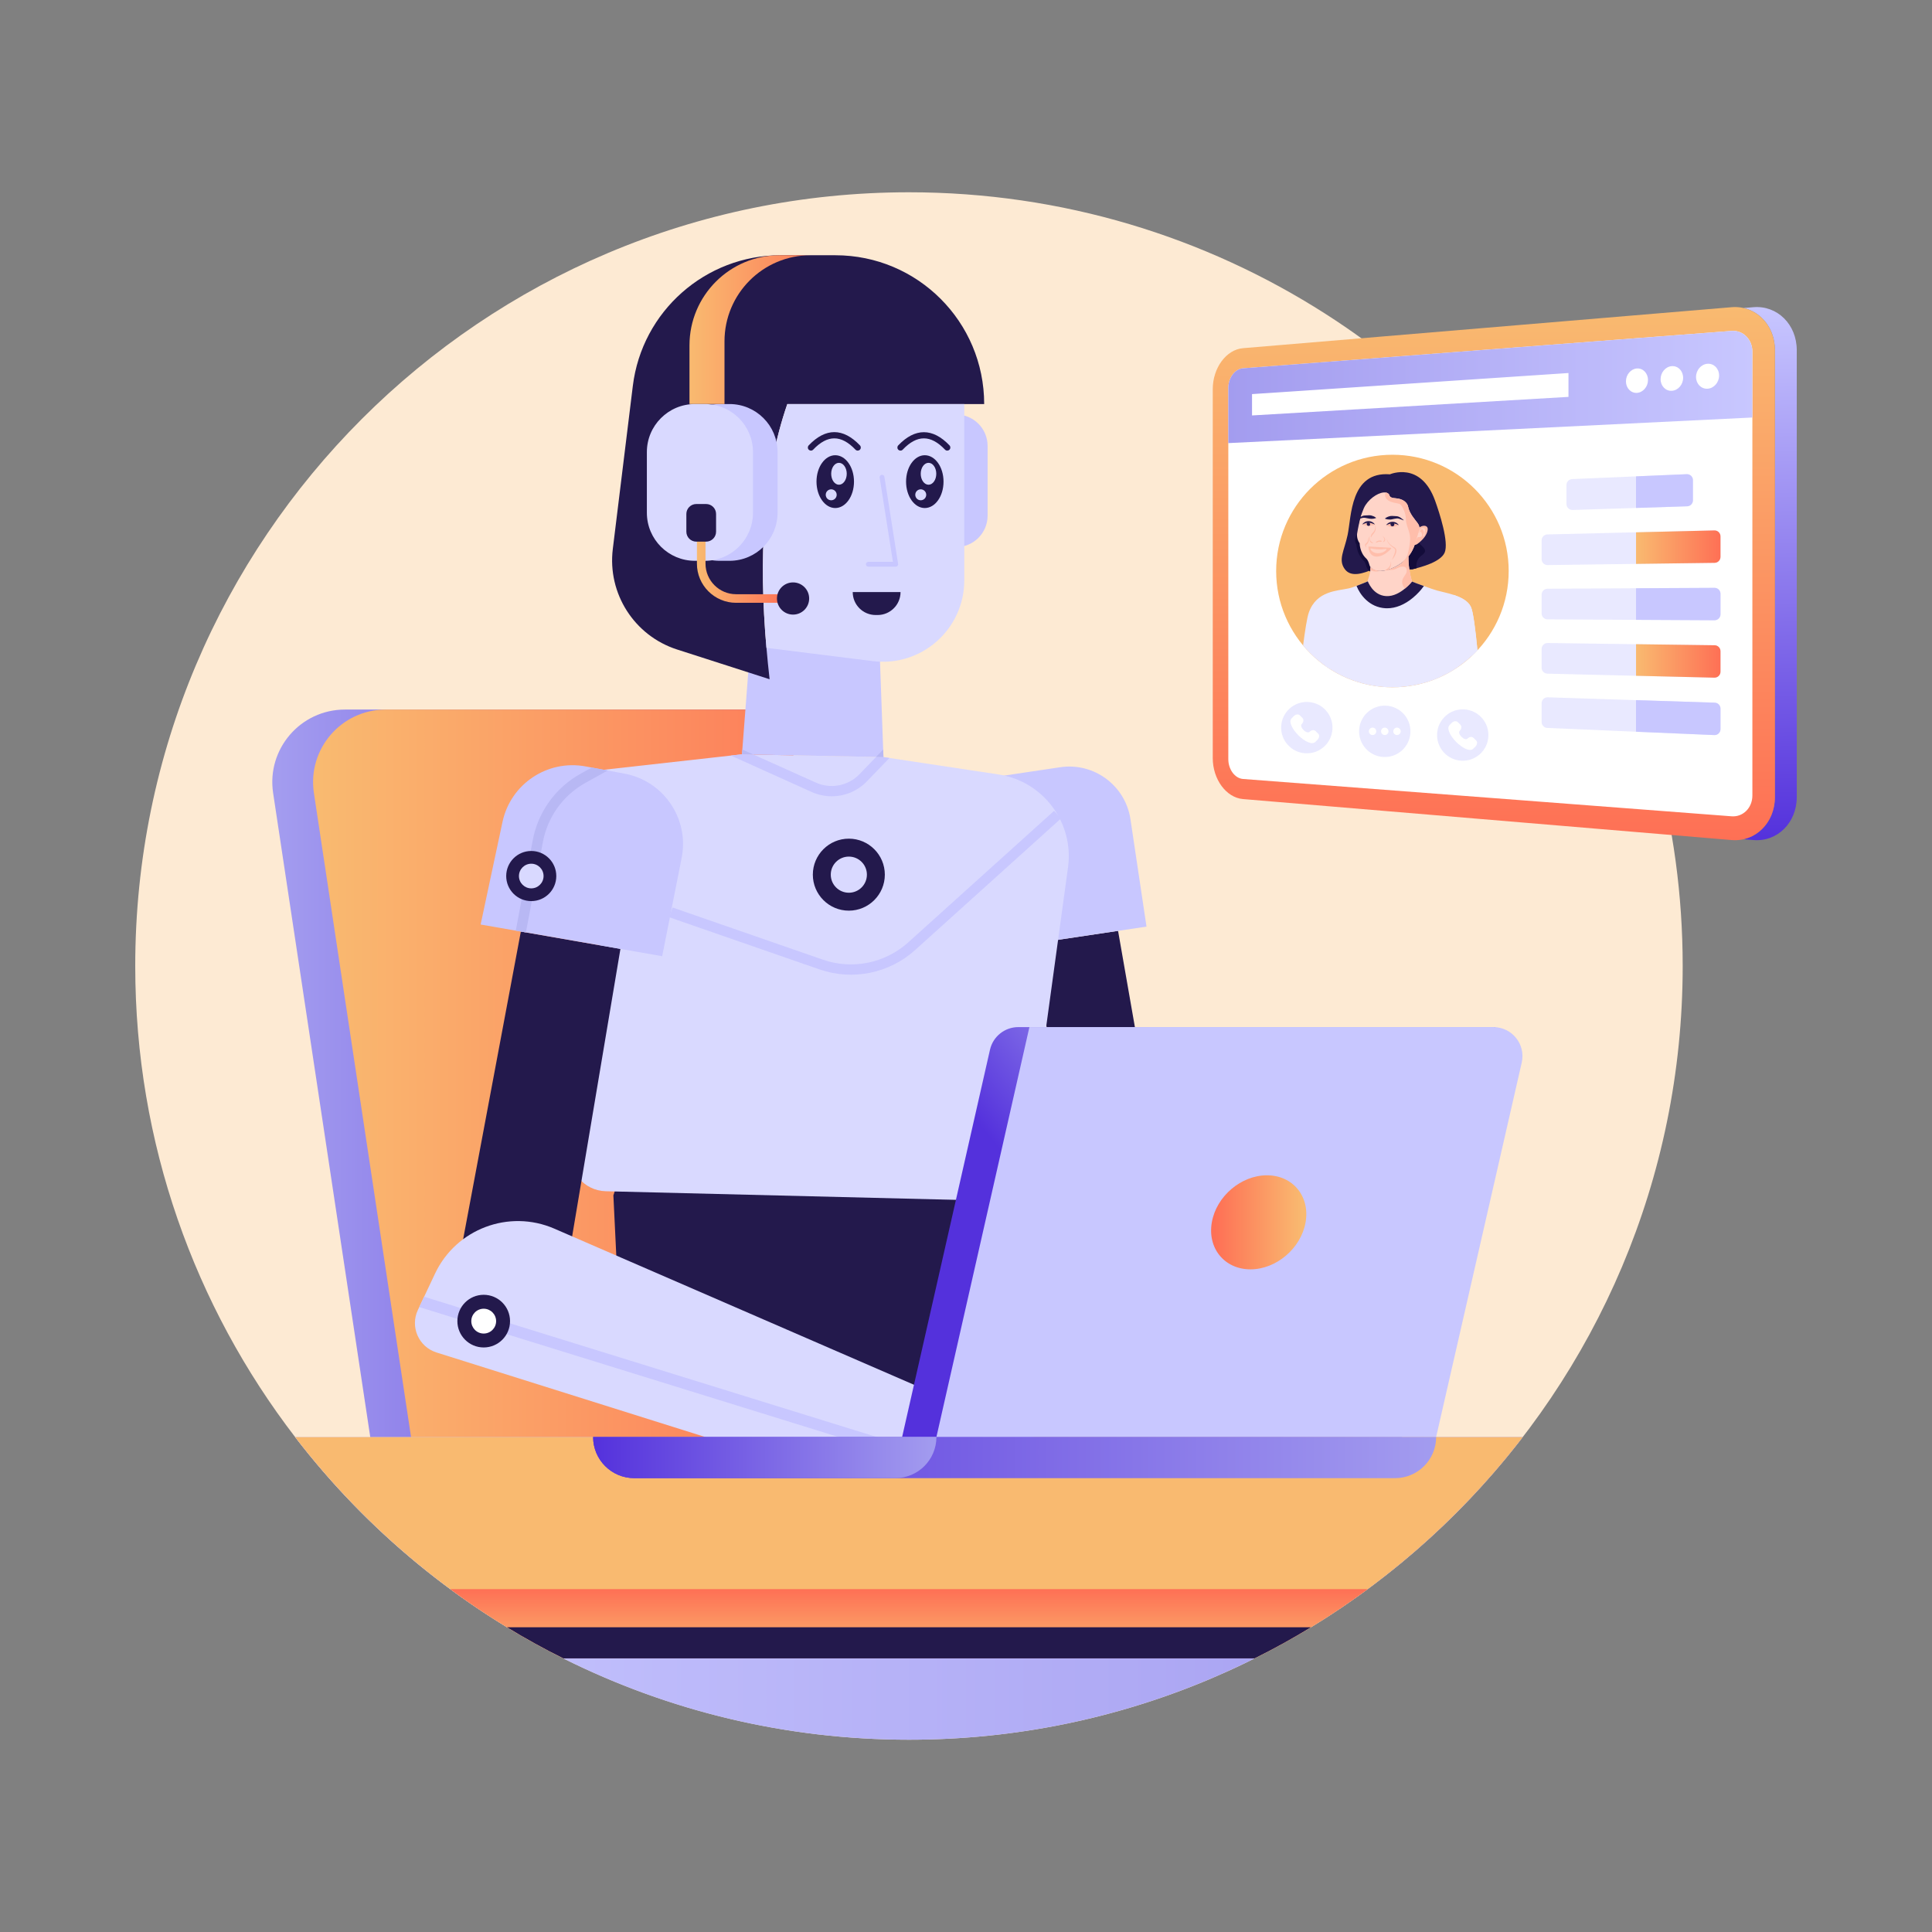 <?xml version="1.0" encoding="UTF-8"?>
<!DOCTYPE svg PUBLIC "-//W3C//DTD SVG 1.1//EN" "http://www.w3.org/Graphics/SVG/1.1/DTD/svg11.dtd">
<!-- Creator: CorelDRAW X7 -->
<svg xmlns="http://www.w3.org/2000/svg" xml:space="preserve" width="1763.89mm" height="1763.89mm" version="1.1" style="shape-rendering:geometricPrecision; text-rendering:geometricPrecision; image-rendering:optimizeQuality; fill-rule:evenodd; clip-rule:evenodd"
viewBox="0 0 176389 176389"
 xmlns:xlink="http://www.w3.org/1999/xlink">
 <rect x="0" y="0" width="176389" height="176389" fill="#808080" stroke="none"/>
 <defs>
  <style type="text/css">
   <![CDATA[
    .fil20 {fill:#130C3A;fill-rule:nonzero}
    .fil6 {fill:#23194C;fill-rule:nonzero}
    .fil9 {fill:#B8B8F4;fill-rule:nonzero}
    .fil7 {fill:#C8C7FF;fill-rule:nonzero}
    .fil8 {fill:#D9D9FF;fill-rule:nonzero}
    .fil23 {fill:#E9E9FF;fill-rule:nonzero}
    .fil4 {fill:#F9BA70;fill-rule:nonzero}
    .fil0 {fill:#FDEAD3;fill-rule:nonzero}
    .fil21 {fill:#FFBEAB;fill-rule:nonzero}
    .fil22 {fill:#FFD4C8;fill-rule:nonzero}
    .fil11 {fill:white;fill-rule:nonzero}
    .fil15 {fill:url(#id0)}
    .fil14 {fill:url(#id1)}
    .fil16 {fill:url(#id2)}
    .fil25 {fill:url(#id3)}
    .fil24 {fill:url(#id4)}
    .fil12 {fill:url(#id5)}
    .fil19 {fill:url(#id6)}
    .fil3 {fill:url(#id7)}
    .fil10 {fill:url(#id8)}
    .fil18 {fill:url(#id9)}
    .fil17 {fill:url(#id10)}
    .fil2 {fill:url(#id11)}
    .fil1 {fill:url(#id12)}
    .fil5 {fill:url(#id13)}
    .fil13 {fill:url(#id14)}
   ]]>
  </style>
  <linearGradient id="id0" gradientUnits="userSpaceOnUse" x1="85494" y1="133073" x2="54152.2" y2="133073">
   <stop offset="0" style="stop-opacity:1; stop-color:#A39CEF"/>
   <stop offset="0" style="stop-opacity:1; stop-color:#A39CEF"/>
   <stop offset="1" style="stop-opacity:1; stop-color:#5431DC"/>
   <stop offset="1" style="stop-opacity:1; stop-color:#5431DC"/>
  </linearGradient>
  <linearGradient id="id1" gradientUnits="userSpaceOnUse" xlink:href="#id0" x1="131118" y1="133074" x2="54149.4" y2="133074">
  </linearGradient>
  <linearGradient id="id2" gradientUnits="userSpaceOnUse" x1="118916" y1="111596" x2="110919" y2="111596">
   <stop offset="0" style="stop-opacity:1; stop-color:#F9BA70"/>
   <stop offset="0" style="stop-opacity:1; stop-color:#F9BA70"/>
   <stop offset="1" style="stop-opacity:1; stop-color:#FE7055"/>
   <stop offset="1" style="stop-opacity:1; stop-color:#FE7055"/>
  </linearGradient>
  <linearGradient id="id3" gradientUnits="userSpaceOnUse" xlink:href="#id2" x1="149368" y1="60342.1" x2="157079" y2="60342.1">
  </linearGradient>
  <linearGradient id="id4" gradientUnits="userSpaceOnUse" xlink:href="#id2" x1="149368" y1="49954.4" x2="157079" y2="49954.4">
  </linearGradient>
  <linearGradient id="id5" gradientUnits="userSpaceOnUse" xlink:href="#id2" x1="63628.1" y1="51384.7" x2="71856" y2="51384.7">
  </linearGradient>
  <linearGradient id="id6" gradientUnits="userSpaceOnUse" x1="159990" y1="35332.2" x2="112143" y2="35332.2">
   <stop offset="0" style="stop-opacity:1; stop-color:#C8C7FF"/>
   <stop offset="0" style="stop-opacity:1; stop-color:#C8C7FF"/>
   <stop offset="1" style="stop-opacity:1; stop-color:#A39CEF"/>
  </linearGradient>
  <linearGradient id="id7" gradientUnits="userSpaceOnUse" xlink:href="#id6" x1="26946.2" y1="145019" x2="139028" y2="145019">
  </linearGradient>
  <linearGradient id="id8" gradientUnits="userSpaceOnUse" xlink:href="#id2" x1="62949" y1="30096.6" x2="76597" y2="30096.6">
  </linearGradient>
  <linearGradient id="id9" gradientUnits="userSpaceOnUse" xlink:href="#id2" x1="136386" y1="28033.4" x2="136386" y2="76708.2">
  </linearGradient>
  <linearGradient id="id10" gradientUnits="userSpaceOnUse" x1="161109" y1="27993.8" x2="162120" y2="76747.9">
   <stop offset="0" style="stop-opacity:1; stop-color:#C8C7FF"/>
   <stop offset="0" style="stop-opacity:1; stop-color:#C8C7FF"/>
   <stop offset="1" style="stop-opacity:1; stop-color:#5431DC"/>
   <stop offset="1" style="stop-opacity:1; stop-color:#5431DC"/>
  </linearGradient>
  <linearGradient id="id11" gradientUnits="userSpaceOnUse" xlink:href="#id2" x1="29123.2" y1="100342" x2="82000.7" y2="100342">
  </linearGradient>
  <linearGradient id="id12" gradientUnits="userSpaceOnUse" xlink:href="#id0" x1="25400.1" y1="100342" x2="78277.7" y2="100342">
  </linearGradient>
  <linearGradient id="id13" gradientUnits="userSpaceOnUse" xlink:href="#id2" x1="82987.1" y1="151408" x2="82987.1" y2="145088">
  </linearGradient>
  <linearGradient id="id14" gradientUnits="userSpaceOnUse" xlink:href="#id0" x1="116521" y1="106621" x2="102385" y2="118346">
  </linearGradient>
 </defs>
 <g id="Camada_x0020_1">
  <path class="fil0" d="M153627 88194c0,38912 -31521,70640 -70640,70640 -22305,0 -42813,-10414 -56041,-27629 -9155,-11915 -14599,-26829 -14599,-43011 0,-39007 31628,-70639 70640,-70639 13992,0 27036,4073 38010,11090 9450,6042 17367,14279 23032,23984 6104,10450 9598,22596 9598,35565z"/>
  <path class="fil1" d="M68090 64782l10727 71121 -44303 0 -9578 -63503c-605,-4010 2500,-7618 6555,-7618l36599 0z"/>
  <path class="fil2" d="M71813 64782l10727 71121 -44303 0 -9578 -63503c-605,-4010 2500,-7618 6555,-7618l36599 0z"/>
  <path class="fil3" d="M139028 131205c-12913,16803 -33210,27629 -56041,27629 -22831,0 -43128,-10826 -56041,-27629l112082 0z"/>
  <path class="fil4" d="M139028 131205c-6580,8564 -15088,15542 -24484,20203l-63114 0c-8988,-4458 -17643,-11300 -24484,-20203l112082 0z"/>
  <path class="fil5" d="M124867 145088c-3324,2454 -6869,4607 -10323,6320l-63114 0c-3452,-1713 -6997,-3866 -10323,-6320l83760 0z"/>
  <path class="fil6" d="M119682 148568c-1667,1017 -3381,1968 -5138,2840l-63114 0c-1757,-872 -3471,-1823 -5138,-2840l73390 0z"/>
  <path class="fil7" d="M90167 40715l0 6362c0,1586 -1285,2870 -2870,2870l-813 0 0 -12102 813 0c1585,0 2870,1285 2870,2870z"/>
  <polygon class="fil6" points="104175,96976 96355,98342 94223,86159 102078,84987 "/>
  <path class="fil7" d="M104674 84598l-11469 1715 -2298 -15387 5880 -878c3088,-461 5962,1664 6423,4752l1464 9798z"/>
  <polygon class="fil6" points="85569,128604 89488,102895 57150,105688 56001,109136 56943,128604 "/>
  <path class="fil8" d="M97511 79176l-4184 30519 -38018 -936c-1993,-51 -3494,-1831 -3209,-3803l3065 -21050 -44 -13626 11610 -1298 389 -43 621 -69 1050 22 11196 216 670 12 546 82 9949 1501c4077,615 6908,4385 6359,8473z"/>
  <polygon class="fil6" points="56644,86634 51456,117521 42284,113138 47553,85048 "/>
  <path class="fil8" d="M94425 131194l-22751 2295 -31824 -10011c-1626,-511 -2425,-2342 -1698,-3881l125 -263 445 -944 997 -2115c1928,-4081 6745,-5896 10886,-4103l43820 19022z"/>
  <polygon class="fil7" points="81067,131513 76823,131279 38277,119334 38722,118390 "/>
  <path class="fil6" d="M46566 120619c0,1326 -1077,2402 -2406,2402 -1326,0 -2402,-1076 -2402,-2402 0,-1329 1076,-2406 2402,-2406 1329,0 2406,1077 2406,2406z"/>
  <path class="fil6" d="M80784 79855c0,1813 -1473,3287 -3286,3287 -1813,0 -3287,-1474 -3287,-3287 0,-1813 1474,-3286 3287,-3286 1813,0 3286,1473 3286,3286z"/>
  <polygon class="fil7" points="80657,69120 79987,69108 79980,69108 68791,68892 68788,68889 67741,68870 67775,68434 68540,58463 80319,59742 80632,68428 "/>
  <polygon class="fil9" points="68788,68889 67741,68870 67775,68434 "/>
  <path class="fil7" d="M81203 69202l-2084 2163c-859,874 -2016,1335 -3191,1335 -627,0 -1257,-132 -1850,-404l-7347 -3314 389 -43 621 -69 1050 22 5676 2548c1345,618 2943,323 3978,-730l1542 -1602 670 12 546 82z"/>
  <path class="fil6" d="M89854 36889l-17973 0c-2241,6494 -2617,14064 -1906,22257l3 0c79,947 176,1903 286,2868l-8451 -2717c-3902,-1257 -6366,-5110 -5864,-9181l1827 -14882c837,-6811 6620,-11930 13481,-11930l5012 0c3752,0 7150,1520 9607,3978 2458,2457 3978,5855 3978,9607z"/>
  <path class="fil8" d="M88036 36889l0 16098c0,4467 -3915,7924 -8350,7373l-9708 -1214 -3 0c-711,-8193 -335,-15763 1906,-22257l16155 0z"/>
  <path class="fil6" d="M77968 43973c0,1332 -765,2410 -1711,2410 -944,0 -1712,-1078 -1712,-2410 0,-1332 768,-2411 1712,-2411 946,0 1711,1079 1711,2411z"/>
  <path class="fil6" d="M86143 43973c0,1332 -765,2410 -1712,2410 -943,0 -1708,-1078 -1708,-2410 0,-1332 765,-2411 1708,-2411 947,0 1712,1079 1712,2411z"/>
  <path class="fil8" d="M84563 45173c0,279 -226,502 -502,502 -275,0 -498,-223 -498,-502 0,-275 223,-498 498,-498 276,0 502,223 502,498z"/>
  <path class="fil8" d="M85481 43255c0,552 -316,1000 -708,1000 -392,0 -712,-448 -712,-1000 0,-551 320,-1000 712,-1000 392,0 708,449 708,1000z"/>
  <path class="fil8" d="M76388 45173c0,279 -225,502 -501,502 -276,0 -498,-223 -498,-502 0,-275 222,-498 498,-498 276,0 501,223 501,498z"/>
  <path class="fil8" d="M77307 43255c0,552 -320,1000 -712,1000 -391,0 -708,-448 -708,-1000 0,-551 317,-1000 708,-1000 392,0 712,449 712,1000z"/>
  <path class="fil6" d="M82218 54056c0,576 -235,1103 -614,1479 -379,380 -900,615 -1479,615l-179 0c-1156,0 -2094,-937 -2094,-2094l4366 0z"/>
  <path class="fil7" d="M81782 51735l-2508 0c-121,0 -219,-99 -219,-220 0,-122 98,-219 219,-219l2251 0 -1214 -7693c-19,-120 63,-232 183,-251 120,-20 231,62 251,181l1253 7948c10,62 -8,127 -49,177 -42,48 -103,77 -167,77z"/>
  <path class="fil7" d="M70990 41277l0 5535c0,2426 -1962,4389 -4388,4389l-912 0c-2426,0 -4388,-1963 -4388,-4389l0 -5535c0,-2423 1962,-4388 4388,-4388l912 0c2426,0 4388,1965 4388,4388z"/>
  <path class="fil10" d="M66146 36889l0 -5727c0,-4340 3517,-7858 7857,-7858l2594 0 -5420 0c-4544,0 -8228,3684 -8228,8228l0 5357 3197 0z"/>
  <path class="fil11" d="M45295 120619c0,624 -508,1132 -1135,1132 -624,0 -1131,-508 -1131,-1132 0,-627 507,-1135 1131,-1135 627,0 1135,508 1135,1135z"/>
  <path class="fil7" d="M74820 88505l-13725 -4763 308 -888 13725 4762c2691,934 5677,329 7793,-1579l13318 -12011 629 698 -13318 12012c-2377,2143 -5724,2812 -8730,1769z"/>
  <path class="fil7" d="M62233 78329l-1777 8971 -12440 -2172 -467 -81 -3668 -640 1997 -9369c740,-3463 4100,-5711 7582,-5065l564 103 1458 270 1533 285c3582,665 5930,4125 5218,7698z"/>
  <path class="fil9" d="M55482 70346l-1997 1107c-2059,1137 -3488,3115 -3921,5428l-1548 8247 0 6 -467 -87 -458 -85 1548 -8253c486,-2589 2085,-4805 4388,-6081l997 -552 1458 270z"/>
  <path class="fil6" d="M50789 79981c0,1263 -1021,2288 -2285,2288 -1263,0 -2288,-1025 -2288,-2288 0,-1263 1025,-2288 2288,-2288 1264,0 2285,1025 2285,2288z"/>
  <path class="fil8" d="M49627 79981c0,621 -502,1125 -1123,1125 -620,0 -1125,-504 -1125,-1125 0,-621 505,-1125 1125,-1125 621,0 1123,504 1123,1125z"/>
  <path class="fil8" d="M79147 79855c0,912 -738,1650 -1649,1650 -911,0 -1650,-738 -1650,-1650 0,-910 739,-1649 1650,-1649 911,0 1649,739 1649,1649z"/>
  <polygon class="fil9" points="80657,69120 79987,69108 79980,69108 80632,68428 "/>
  <path class="fil8" d="M68747 41277l0 5535c0,2426 -1963,4389 -4389,4389l-912 0c-2426,0 -4388,-1963 -4388,-4389l0 -5535c0,-2423 1962,-4388 4388,-4388l912 0c2426,0 4389,1965 4389,4388z"/>
  <path class="fil12" d="M71856 55035l-4653 0c-1971,0 -3575,-1604 -3575,-3576l0 -3725 784 0 0 3725c0,1539 1252,2792 2791,2792l4653 0 0 784z"/>
  <path class="fil6" d="M73875 54642c0,812 -659,1470 -1470,1470 -812,0 -1470,-658 -1470,-1470 0,-812 658,-1469 1470,-1469 811,0 1470,657 1470,1469z"/>
  <path class="fil6" d="M65377 46925l0 1617c0,502 -407,909 -909,909l-896 0c-502,0 -909,-407 -909,-909l0 -1617c0,-501 407,-909 909,-909l896 0c502,0 909,408 909,909z"/>
  <path class="fil6" d="M74037 41140c-70,0 -140,-26 -195,-78 -112,-107 -117,-286 -9,-399 763,-803 1551,-1211 2339,-1211 1,0 0,0 0,0 789,0 1576,408 2340,1211 107,113 103,292 -10,399 -113,107 -291,104 -399,-9 -1306,-1375 -2555,-1375 -3862,0 -55,57 -129,87 -204,87z"/>
  <path class="fil6" d="M86483 41140c-74,0 -149,-30 -204,-87 -1306,-1375 -2556,-1375 -3862,0 -107,113 -286,116 -399,9 -113,-107 -117,-286 -10,-399 1528,-1606 3152,-1606 4680,0 107,113 103,292 -10,399 -55,52 -125,78 -195,78z"/>
  <path class="fil13" d="M82363 131194l45624 0 8556 -37422 -43569 0c-1241,0 -2316,858 -2590,2068l-8021 35354z"/>
  <path class="fil7" d="M85494 131194l45624 0 7813 -34175c382,-1663 -882,-3247 -2587,-3247l-42360 0 -8490 37422z"/>
  <path class="fil14" d="M131118 131194l-76969 0 0 3c0,2075 1682,3757 3757,3757l69455 0c2075,0 3757,-1682 3757,-3757l0 -3z"/>
  <path class="fil15" d="M54152 131194c0,2072 1675,3757 3757,3757l23829 0c2078,0 3756,-1678 3756,-3757l-31342 0z"/>
  <path class="fil16" d="M110638 111596c-416,2372 1164,4293 3529,4293 2361,0 4615,-1921 5031,-4293 416,-2373 -1165,-4293 -3526,-4293 -2365,0 -4619,1920 -5034,4293z"/>
  <path class="fil17" d="M159187 76619l900 76c2172,182 3955,-1572 3955,-3922l0 -40804c0,-2350 -1783,-4104 -3955,-3922l-900 75c1646,373 2861,1907 2861,3847l0 40804c0,1939 -1215,3473 -2861,3846z"/>
  <path class="fil18" d="M110723 35530l0 33681c0,1939 1229,3614 2763,3743l44605 3741c2172,183 3957,-1572 3957,-3921l0 -40807c0,-2348 -1785,-4103 -3957,-3920l-44605 3741c-1534,129 -2763,1804 -2763,3742z"/>
  <path class="fil11" d="M158091 74527c1044,80 1899,-770 1899,-1896l0 -40520c0,-1126 -855,-1976 -1899,-1897l-44605 3409c-742,57 -1343,868 -1343,1810l0 33877c0,941 601,1752 1343,1809l44605 3408z"/>
  <path class="fil19" d="M112143 40455l0 -5022c0,-942 601,-1753 1343,-1810l44605 -3409c1044,-79 1899,771 1899,1897l0 6007 -47847 2337z"/>
  <path class="fil11" d="M154846 34417c0,626 469,1106 1049,1072 581,-33 1056,-572 1056,-1203 0,-634 -475,-1114 -1056,-1075 -580,39 -1049,577 -1049,1206z"/>
  <path class="fil11" d="M151610 34620c0,619 460,1094 1025,1060 569,-33 1033,-565 1033,-1189 0,-626 -464,-1101 -1033,-1063 -565,38 -1025,570 -1025,1192z"/>
  <path class="fil11" d="M148447 34818c0,612 448,1082 1003,1050 555,-34 1009,-559 1009,-1176 0,-619 -454,-1088 -1009,-1052 -555,37 -1003,563 -1003,1178z"/>
  <polygon class="fil11" points="114309,35980 114309,37929 143200,36235 143200,34056 "/>
  <path class="fil4" d="M137741 52133c0,5862 -4752,10615 -10615,10615 -5861,0 -10614,-4753 -10614,-10615 0,-5862 4753,-10615 10614,-10615 5863,0 10615,4753 10615,10615z"/>
  <path class="fil6" d="M122788 51976c577,771 1741,353 2544,0 0,-1 3,-1 3,-2 236,-837 -1164,-2431 -1164,-2431 -366,-942 119,-2529 119,-2529 0,0 206,-567 1008,-1217 803,-651 1618,-453 1618,-453 -266,917 1234,1473 1234,1473 375,7071 246,4633 274,5159l511 0c890,-207 2609,-685 2962,-1530 394,-944 -467,-3604 -876,-4737 -1313,-3642 -4125,-2404 -4125,-2404 -3632,-283 -3510,3875 -3858,5522 -309,1473 -898,2282 -250,3149z"/>
  <path class="fil20" d="M123926 48723l2207 0 0 6 3658 0c-75,267 -167,547 -310,1018 -396,1299 -1437,2249 -2857,2603 -1111,278 -1746,-152 -1887,-678 -74,-278 -157,-409 -195,-442 -585,-529 -688,-1254 -705,-1523 -300,-469 32,-862 89,-984z"/>
  <path class="fil20" d="M128206 47879l218 4097 511 0c118,-26 253,-59 397,-97 -83,-401 66,-844 382,-1105 153,-125 356,-236 386,-432 40,-265 -254,-454 -393,-601 -333,-362 -260,-738 -264,-917 -4,-483 -550,-1066 -1237,-945z"/>
  <path class="fil21" d="M129615 48130c50,-23 93,-52 145,-73 239,-99 517,-74 579,158 49,179 -58,684 -612,1182 -114,102 -454,428 -589,333 -88,-63 59,-211 230,-1052 15,-76 38,-154 43,-230 1,-27 76,-258 204,-318z"/>
  <path class="fil22" d="M129548 48518c60,-91 78,-204 180,-270 104,-68 259,-56 320,-10 63,47 57,140 47,210 -41,336 -42,372 -59,421 -11,33 -46,101 -78,109 -34,-45 -28,-98 -10,-146 38,-99 77,-123 54,-254 -26,-150 -126,-328 -263,-228 -85,61 -80,113 -102,161 -11,23 -49,78 -88,82 -59,5 -11,-60 -1,-75z"/>
  <path class="fil22" d="M129768 48623c58,112 96,308 -2,373 -93,61 -263,8 -347,78 -42,35 -63,131 -119,132 -33,1 -61,-44 -18,-117 62,-102 169,-217 141,-342 -12,-54 -4,-64 68,-99 64,-31 199,-173 277,-25z"/>
  <path class="fil23" d="M134890 59370c-828,909 -2156,1874 -2985,2244 0,0 -3,-3 -11,-6l0 12c-1237,658 -2981,1129 -4766,1129 -2125,0 -4109,-625 -5771,-1704 -97,-61 -191,-125 -286,-191 -27,-20 -55,-42 -85,-61 -3,-3 -6,-3 -9,-6 -746,-530 -1420,-1154 -2005,-1858 180,-1388 358,-2530 516,-2988 701,-2025 2627,-1987 3673,-2228 180,-44 418,-122 690,-222 826,-304 2029,-841 2583,-1099 2,0 2,-2 6,-2l2 0c4,0 6,0 6,0 197,-91 313,-147 313,-147 287,114 1134,469 2151,851l0 3c365,142 737,284 1087,407 494,182 934,334 1235,418 363,102 915,208 1458,384 675,217 1332,542 1596,1091 210,435 418,2053 602,3973z"/>
  <path class="fil6" d="M129999 53504l-214 276c-30,42 -327,413 -790,798 -753,625 -1562,957 -2341,957 -51,0 -98,0 -148,-2 -1509,-78 -2356,-1267 -2655,-2042 826,-304 2029,-841 2583,-1099 2,0 2,-2 6,-2l2 0c4,0 6,0 6,0 197,-91 313,-147 313,-147 287,114 1134,469 2151,851l0 3c365,142 737,284 1087,407z"/>
  <path class="fil23" d="M121357 61045c-97,-61 -191,-125 -286,-191 -27,-20 -55,-42 -85,-61 0,-3 0,-3 0,-6 180,-1301 305,-2288 305,-2288 0,0 28,1303 66,2546z"/>
  <path class="fil22" d="M124860 53020c0,0 445,1341 1704,1404 668,35 1289,-340 1721,-701 385,-318 626,-626 626,-626 -220,-780 -335,-1549 -318,-2305 -37,44 -91,111 -131,151 -21,64 -546,569 -1185,857 -2,0 -2,0 -2,0 -630,313 -1765,559 -2155,-27 36,515 -249,1200 -260,1247z"/>
  <path class="fil22" d="M124138 49608c0,0 -12,834 610,1394 120,110 219,342 285,591 13,51 41,114 87,179 422,590 1506,351 2155,28 0,0 0,0 2,0 614,-277 1164,-790 1185,-857 244,-244 556,-727 726,-1286 426,-1396 514,-1503 240,-1894 -253,-358 -729,-825 -874,-1523 -69,-329 -425,-698 -1115,-747 -689,-47 -518,-258 -652,-394 -71,-74 -166,-118 -276,-134 -514,-79 -1360,421 -1834,1136 -475,718 -766,2569 -766,2569 0,0 -107,476 227,938z"/>
  <path class="fil21" d="M124381 47879c261,-235 852,-219 1108,-30 6,4 31,19 31,26 -1,12 -96,67 -107,72 -58,31 -699,146 -1032,-68z"/>
  <path class="fil21" d="M127696 47940c-280,-251 -880,-199 -1108,-30 -41,30 -41,23 1,53 260,187 741,211 1107,-23z"/>
  <path class="fil6" d="M128144 47477c-409,-349 -520,-349 -829,-362 -150,-4 -303,-28 -446,14 -144,40 -285,95 -415,202 -7,8 -8,19 -2,26 48,12 131,73 457,77 209,4 573,-158 811,-80 136,38 271,95 407,149 8,3 18,-1 20,-8 4,-6 1,-13 -3,-18z"/>
  <path class="fil6" d="M127705 47947c-208,-365 -814,-459 -1157,0 124,-40 298,-149 582,-157 192,-6 380,57 575,157z"/>
  <path class="fil6" d="M123955 47441c137,-53 271,-112 407,-149 328,-107 711,214 1260,8 10,-3 15,-13 11,-23 -1,-2 -2,-4 -5,-7 -130,-108 -270,-162 -413,-202 -145,-42 -297,-19 -448,-15 -309,13 -418,14 -828,363 -6,4 -7,14 -1,21 3,5 10,6 17,4z"/>
  <path class="fil6" d="M124378 47886c593,-303 849,-99 1156,0 -337,-454 -945,-372 -1156,0z"/>
  <path class="fil6" d="M124956 48016c-238,0 -236,-357 0,-357 99,0 238,357 0,357z"/>
  <path class="fil6" d="M127306 47876c0,236 -359,236 -359,0 0,-237 359,-237 359,0z"/>
  <path class="fil21" d="M126625 49181c-6,202 108,383 236,530 417,442 651,277 451,858 -63,178 -151,352 -224,533 -1,3 0,6 2,7 3,2 5,0 6,-1 250,-296 571,-864 272,-1094 -89,-70 -169,-100 -248,-160 -495,-327 -507,-720 -484,-673 0,-3 -3,-5 -5,-5 -4,0 -5,2 -6,5z"/>
  <path class="fil21" d="M125130 48966c-101,21 -180,113 -202,216 -69,305 -36,252 -262,477 -86,90 -26,222 53,315 3,3 6,4 9,2 1,-2 1,-4 1,-5 -10,-96 -37,-213 13,-236 369,-267 108,-652 391,-759 2,-1 5,-4 3,-7 0,-2 -3,-3 -6,-3z"/>
  <path class="fil21" d="M126210 48950c89,72 173,168 187,270 8,109 -101,213 -145,276l4 6c263,-68 305,-365 -41,-558l-5 6z"/>
  <path class="fil21" d="M126107 49458c55,-18 68,-79 -18,-99 -248,-60 -478,102 -480,180 112,31 179,-106 358,-83 47,5 94,17 140,2z"/>
  <path class="fil21" d="M125040 49095c-59,262 92,528 338,492l3 -7c-148,-105 -341,-164 -332,-483l-9 -2z"/>
  <path class="fil21" d="M125546 47917c45,245 -4,523 -198,703 -78,76 -153,169 -180,281 -14,55 -21,120 14,172l11 -5c14,-178 231,-310 331,-514 104,-203 103,-439 33,-641l-11 4z"/>
  <path class="fil21" d="M126969 50009c-2107,-120 -2038,-140 -2031,-60 95,1208 1245,1061 2067,144 28,-31 6,-81 -36,-84z"/>
  <path class="fil22" d="M125185 50073c-44,-10 -81,34 -62,73 230,473 1043,474 1425,77 31,-31 66,-82 7,-108 -37,-18 -591,135 -1370,-42z"/>
  <path class="fil21" d="M128356 47369c-9,513 277,986 359,1493 73,455 -20,918 -112,1367 -57,278 -118,564 -291,789 -132,172 -427,512 -617,616 -395,214 -826,366 -1267,450 245,-20 554,-48 739,-63 225,-21 562,-261 788,-282 109,-9 225,-18 320,35 185,104 192,375 101,569 -91,191 -247,347 -320,547 -107,290 -5,637 229,833 385,-318 626,-626 626,-626 -220,-780 -335,-1549 -318,-2305 253,-316 460,-693 595,-1135 426,-1396 514,-1503 240,-1894 -253,-358 -729,-825 -874,-1523 -69,-329 -425,-698 -1115,-747 -689,-47 -518,-258 -652,-394 -71,-74 -166,-118 -276,-134 -74,136 -75,318 -5,460 231,458 876,459 1276,586 229,74 580,889 574,1358z"/>
  <path class="fil21" d="M125112 52056c371,208 852,77 852,77 -262,-34 -698,-140 -844,-360 6,89 2,184 -8,283z"/>
  <path class="fil21" d="M126986 51264c5,501 -325,647 -535,806l2 11c414,11 611,-432 544,-818l-11 1z"/>
  <path class="fil23" d="M134890 59370c-169,185 -350,363 -536,535 25,-416 48,-724 67,-871 111,-879 56,-1823 -417,-2572 -277,-437 -677,-785 -964,-1212 -161,-233 -337,-604 -348,-944 675,217 1332,542 1596,1091 210,435 418,2053 602,3973z"/>
  <path class="fil23" d="M121652 66544c-61,1292 -1157,2291 -2453,2230 -1292,-62 -2291,-1161 -2229,-2453 61,-1296 1160,-2295 2453,-2233 1295,62 2290,1160 2229,2456z"/>
  <path class="fil23" d="M128769 66883c-61,1292 -1157,2291 -2452,2230 -1292,-62 -2292,-1161 -2230,-2453 62,-1296 1161,-2295 2453,-2233 1296,61 2291,1160 2229,2456z"/>
  <path class="fil23" d="M135887 67222c-61,1292 -1157,2291 -2453,2229 -1291,-61 -2290,-1160 -2229,-2452 61,-1296 1160,-2295 2453,-2233 1296,61 2290,1160 2229,2456z"/>
  <path class="fil23" d="M154563 43836l0 1845c0,293 -232,533 -526,543l-10460 337c-306,9 -560,-237 -560,-544l0 -1734c0,-291 230,-531 521,-543l10459 -447c309,-14 566,234 566,543z"/>
  <path class="fil23" d="M157079 48970l0 1872c0,297 -238,540 -536,544l-15245 204c-305,5 -552,-240 -552,-543l0 -1710c0,-296 235,-537 531,-545l15245 -365c306,-7 557,238 557,543z"/>
  <path class="fil23" d="M157079 54213l0 1871c0,301 -244,545 -546,544l-15246 -81c-300,-1 -541,-244 -541,-543l0 -1711c0,-299 241,-542 541,-544l15246 -80c302,-2 546,242 546,544z"/>
  <path class="fil23" d="M157079 59455l0 1871c0,306 -251,551 -557,544l-15245 -366c-296,-7 -531,-248 -531,-544l0 -1710c0,-303 247,-548 552,-544l15245 205c298,4 536,246 536,544z"/>
  <path class="fil23" d="M157079 64697l0 1871c0,309 -257,556 -566,543l-15247 -651c-291,-13 -520,-252 -520,-544l0 -1709c0,-307 255,-554 561,-544l15246 490c294,10 526,250 526,544z"/>
  <path class="fil7" d="M153997 43293l-4629 198 0 2883 4669 -150c293,-10 526,-250 526,-543l0 -1845c0,-309 -257,-557 -566,-543z"/>
  <path class="fil24" d="M156522 48427l-7154 172 0 2883 7175 -96c298,-4 536,-247 536,-544l0 -1872c0,-305 -251,-550 -557,-543z"/>
  <path class="fil7" d="M156533 53669l-7165 37 0 2884 7165 38c302,1 546,-243 546,-544l0 -1871c0,-302 -244,-546 -546,-544z"/>
  <path class="fil25" d="M156543 58911l-7175 -97 0 2884 7154 172c306,7 557,-238 557,-544l0 -1871c0,-298 -238,-540 -536,-544z"/>
  <path class="fil7" d="M156553 64153l-7185 -231 0 2884 7145 305c309,13 566,-234 566,-543l0 -1872c0,-293 -232,-533 -526,-543z"/>
  <path class="fil11" d="M125652 66771c0,185 -152,338 -338,338 -187,0 -340,-153 -340,-338 0,-187 153,-341 340,-341 186,0 338,154 338,341z"/>
  <path class="fil11" d="M126767 66771c0,185 -153,338 -337,338 -189,0 -341,-153 -341,-338 0,-187 152,-341 341,-341 184,0 337,154 337,341z"/>
  <path class="fil11" d="M127883 66771c0,185 -153,338 -337,338 -188,0 -341,-153 -341,-338 0,-187 153,-341 341,-341 184,0 337,154 337,341z"/>
  <path class="fil11" d="M117930 65573l199 -199c168,-168 412,-196 546,-62l240 240c134,134 106,378 -62,546l0 0c-261,262 451,974 712,712l0 0c168,-168 412,-195 546,-62l241 241c134,133 106,378 -62,546l-199 199c-631,630 -2792,-1530 -2161,-2161z"/>
  <path class="fil11" d="M132350 66191l199 -199c168,-168 413,-196 546,-62l240 240c134,134 106,378 -62,546l0 0c-261,262 451,974 712,712l0 0c168,-168 412,-195 546,-62l241 241c134,133 106,378 -62,546l-199 199c-631,630 -2792,-1530 -2161,-2161z"/>
 </g>
</svg>

